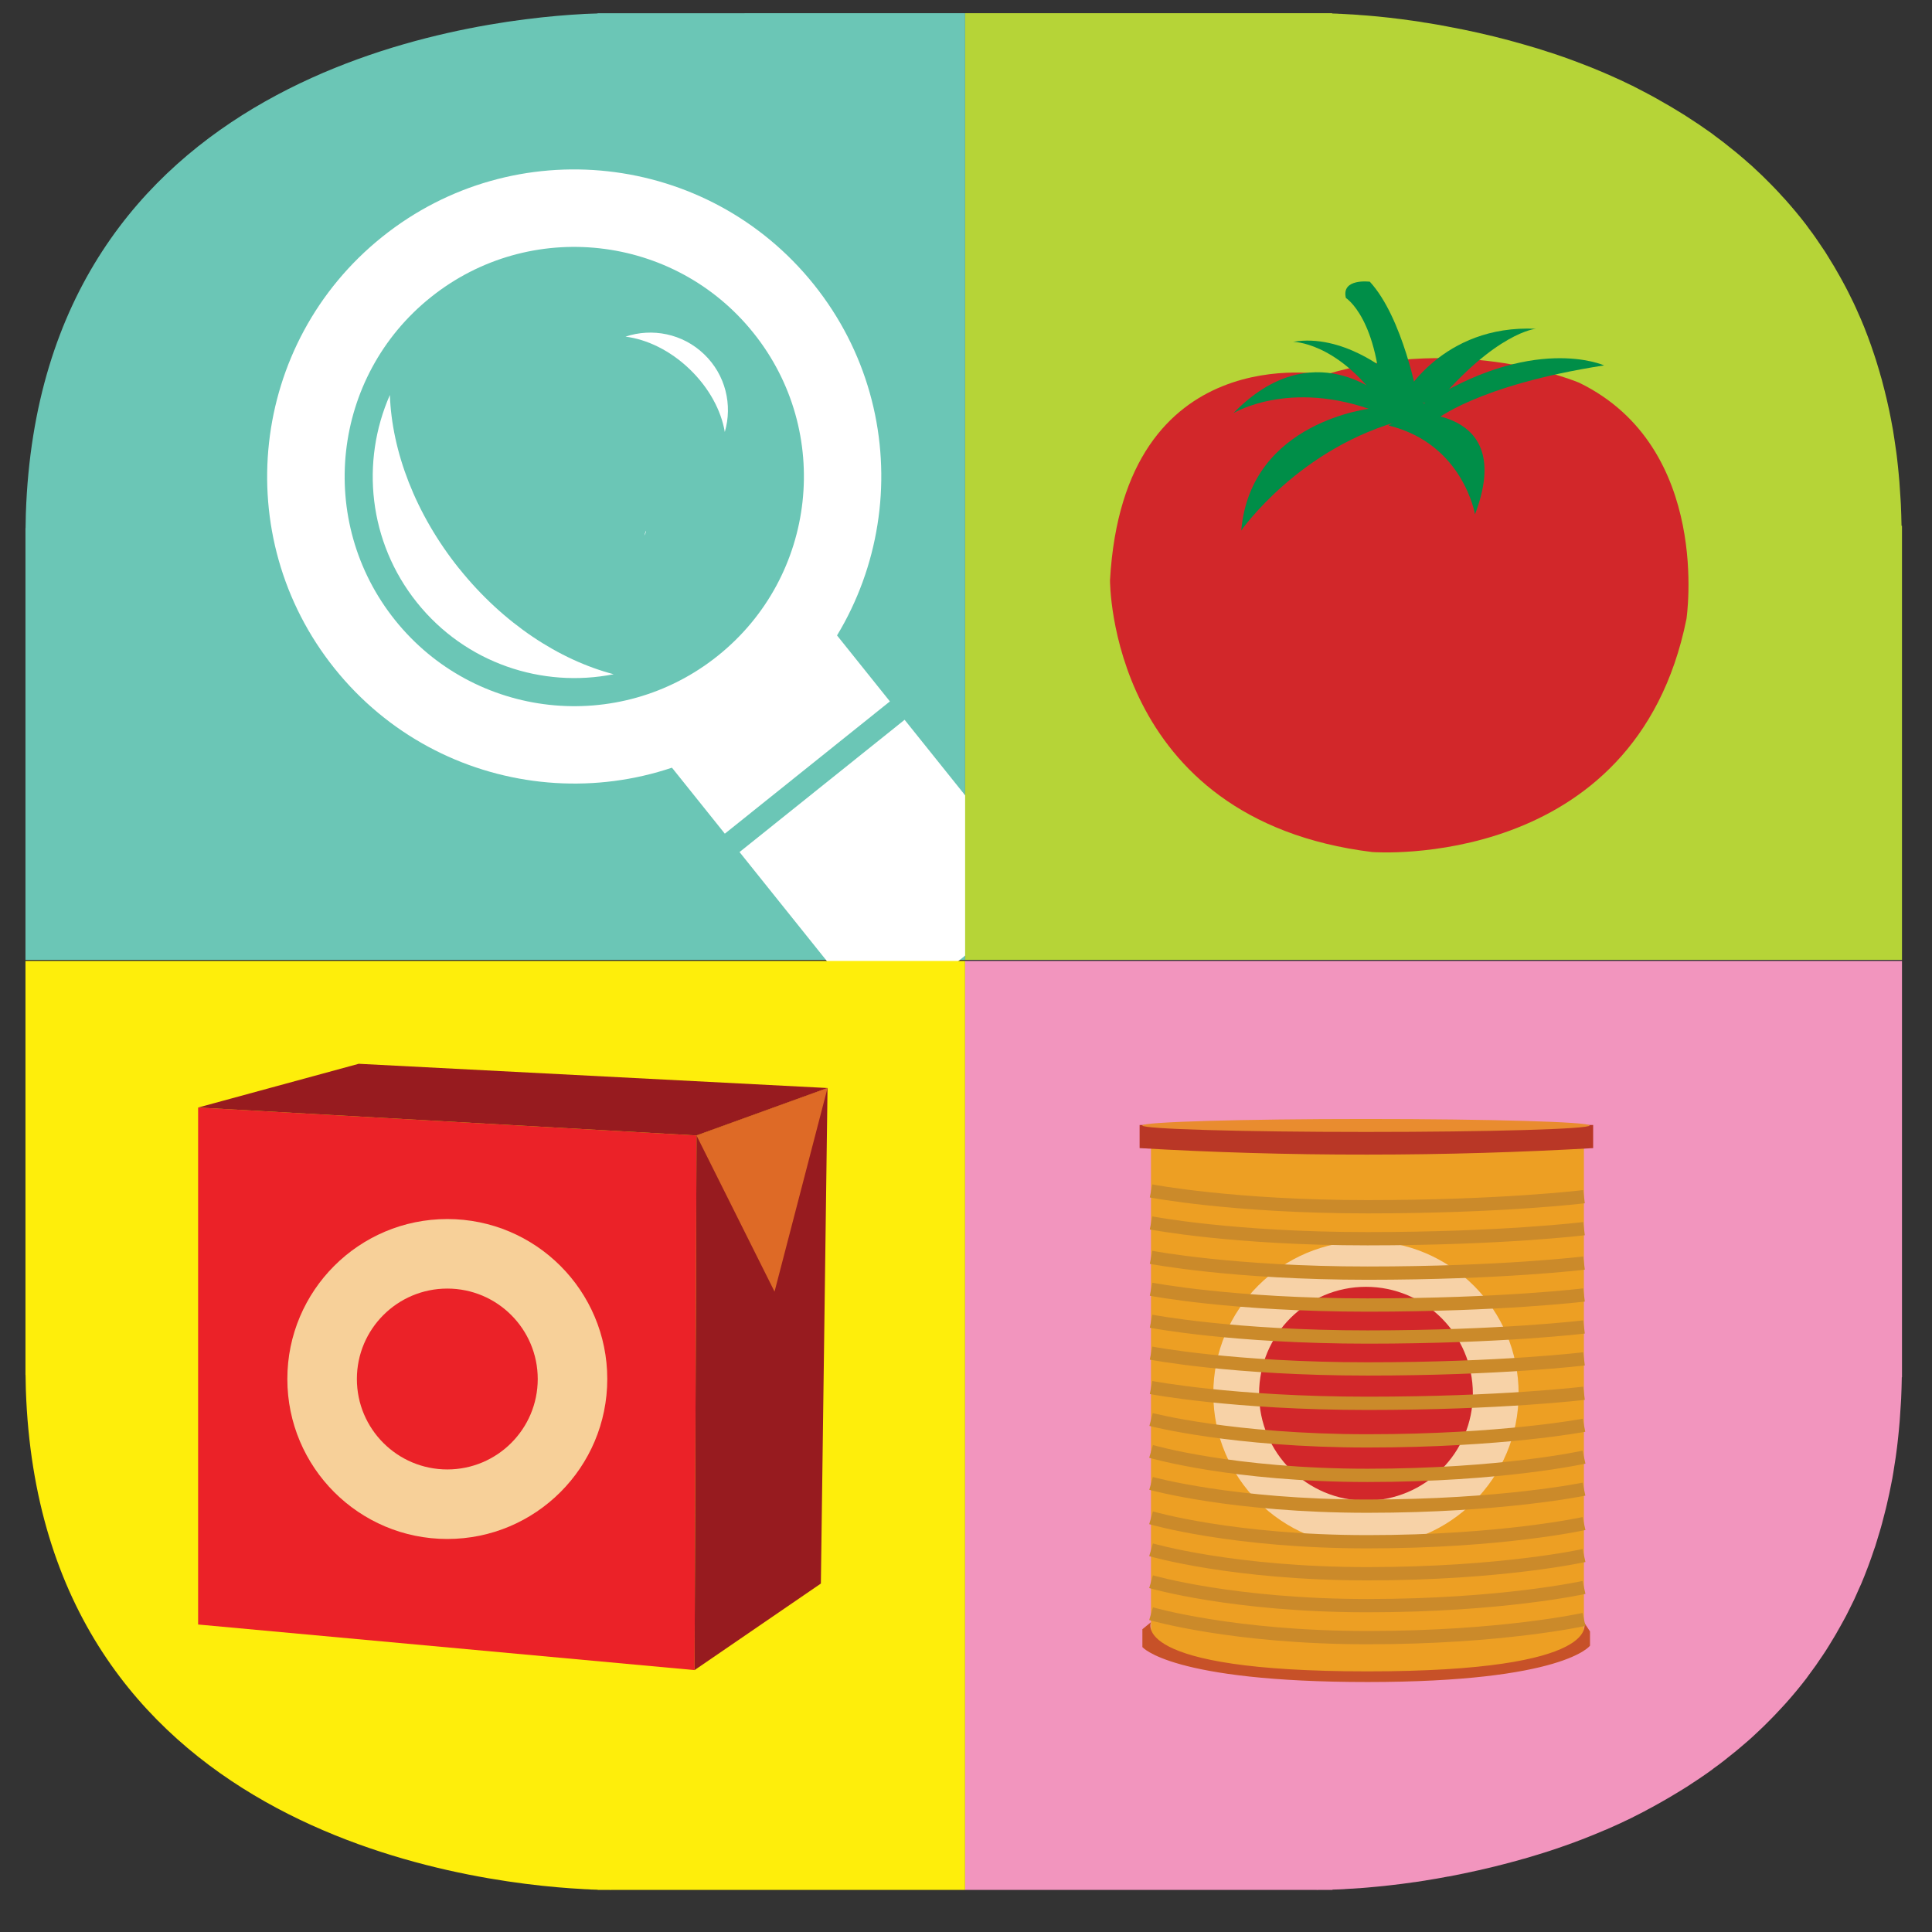 <?xml version="1.0" encoding="UTF-8"?>
<!DOCTYPE svg PUBLIC "-//W3C//DTD SVG 1.1//EN" "http://www.w3.org/Graphics/SVG/1.1/DTD/svg11.dtd">
<!-- Creator: CorelDRAW -->
<svg xmlns="http://www.w3.org/2000/svg" xml:space="preserve" width="33.867mm" height="33.867mm" version="1.1" style="shape-rendering:geometricPrecision; text-rendering:geometricPrecision; image-rendering:optimizeQuality; fill-rule:evenodd; clip-rule:evenodd"
viewBox="0 0 3386.7 3386.7"
 xmlns:xlink="http://www.w3.org/1999/xlink"
 xmlns:xodm="http://www.corel.com/coreldraw/odm/2003">
 <rect x="0" y="0" width="3386.7" height="3386.7" fill="#333333" stroke="none"/>
 <defs>
  <style type="text/css">
   <![CDATA[
    .str0 {stroke:#CB8A2A;stroke-width:23.28;stroke-miterlimit:22.926}
    .fil17 {fill:none}
    .fil5 {fill:none;fill-rule:nonzero}
    .fil10 {fill:#008E48;fill-rule:nonzero}
    .fil0 {fill:#6BC6B6;fill-rule:nonzero}
    .fil7 {fill:#971B1F;fill-rule:nonzero}
    .fil3 {fill:#B6D437;fill-rule:nonzero}
    .fil12 {fill:#B93726;fill-rule:nonzero}
    .fil14 {fill:#C75128;fill-rule:nonzero}
    .fil9 {fill:#D2272A;fill-rule:nonzero}
    .fil8 {fill:#DE6A26;fill-rule:nonzero}
    .fil13 {fill:#E98C2F;fill-rule:nonzero}
    .fil6 {fill:#EB2228;fill-rule:nonzero}
    .fil11 {fill:#ED9F23;fill-rule:nonzero}
    .fil4 {fill:#F295BE;fill-rule:nonzero}
    .fil16 {fill:#F7D099;fill-rule:nonzero}
    .fil15 {fill:#F7D2A7;fill-rule:nonzero}
    .fil2 {fill:#FEEE0B;fill-rule:nonzero}
    .fil1 {fill:white;fill-rule:nonzero}
   ]]>
  </style>
   <clipPath id="id0">
    <path d="M3334.1 921.74l0 1471.45 0 0 0 21.07 -0.33 0c-0.16,12.64 -0.65,25.12 -1.13,37.27 -0.16,2.76 -0.33,5.35 -0.49,8.11 -0.65,10.69 -1.29,21.23 -2.1,31.6 -0.33,5.03 -0.81,9.73 -1.3,14.59 -0.81,7.78 -1.46,15.72 -2.43,23.34 -0.49,5.35 -1.3,10.54 -1.95,15.72 -0.98,6.97 -1.79,14.26 -3.08,21.07 -0.81,5.35 -1.63,10.54 -2.44,15.72 -1.13,6.81 -2.26,13.62 -3.73,20.1 -0.97,5.19 -1.94,10.22 -3.08,15.41 -1.46,6.48 -2.91,12.96 -4.37,19.45 -1.14,4.86 -2.27,9.88 -3.57,14.58 -1.62,6.48 -3.4,12.97 -5.02,19.45 -1.3,4.54 -2.43,9.08 -3.89,13.62 -1.95,6.81 -4.05,13.62 -6.16,20.26 -1.13,3.89 -2.26,7.62 -3.73,11.35 -3.24,9.88 -6.65,19.45 -10.21,29.01 -0.49,1.3 -0.98,2.92 -1.62,4.22 -3.41,9.23 -6.98,17.99 -10.7,26.9 -1.46,3.41 -3.08,6.65 -4.54,10.05 -2.76,6.16 -5.35,12.32 -8.26,18.48 -1.79,3.89 -3.74,7.45 -5.52,11.18 -2.76,5.52 -5.35,11.02 -8.26,16.54 -1.95,3.73 -4.05,7.29 -6,11.02 -2.92,5.19 -5.67,10.37 -8.75,15.56 -1.95,3.73 -4.05,7.13 -6.16,10.69 -3.08,5.19 -6.16,10.22 -9.24,15.24 -2.11,3.41 -4.21,6.65 -6.32,10.05 -3.41,5.02 -6.65,10.21 -10.21,15.07 -1.95,3.08 -4.05,6.16 -6.16,9.08 -3.89,5.52 -7.78,10.86 -11.83,16.21 -1.62,2.27 -3.41,4.7 -5.02,6.97 -11.67,15.24 -23.83,29.83 -36.31,43.77 -1.63,1.78 -3.41,3.73 -5.03,5.51 -4.54,5.03 -9.24,10.05 -14.1,15.08 -2.11,2.27 -4.37,4.54 -6.48,6.65 -4.38,4.37 -8.59,8.75 -12.97,12.97 -2.27,2.26 -4.7,4.54 -7.13,6.8 -4.22,4.05 -8.59,8.11 -12.81,12 -2.43,2.1 -5.02,4.37 -7.45,6.64 -4.38,3.89 -8.91,7.62 -13.45,11.51 -2.44,1.95 -4.87,4.22 -7.13,6 -4.87,4.05 -9.73,7.78 -14.59,11.67 -2.11,1.79 -4.38,3.57 -6.48,5.19 -5.52,4.38 -11.19,8.59 -16.86,12.65 -1.46,1.13 -3.08,2.1 -4.38,3.4 -14.75,10.7 -29.82,20.75 -44.9,30.47 -0.8,0.49 -1.62,0.98 -2.43,1.46 -6.64,4.22 -13.29,8.27 -19.93,12.16 -1.78,1.13 -3.57,2.1 -5.35,3.24 -5.84,3.4 -11.51,6.64 -17.34,10.04 -1.95,1.14 -4.22,2.27 -6.16,3.41 -5.51,3.24 -11.19,6.16 -16.69,9.08l-6.49 3.56c-5.67,2.92 -11.18,5.68 -16.85,8.59 -1.95,0.98 -4.05,1.95 -6,3.08 -6.16,2.92 -12.16,5.68 -18.15,8.59 -1.63,0.81 -3.24,1.46 -4.87,2.27 -6.97,3.24 -14.1,6.16 -21.07,9.4 -0.65,0.16 -1.14,0.49 -1.79,0.65 -23.82,10.22 -47.33,19.45 -70.99,27.72 -0.81,0.32 -1.62,0.48 -2.43,0.81 -6.81,2.43 -13.78,4.86 -20.43,6.97 -1.3,0.48 -2.76,0.81 -3.89,1.3 -6.48,1.95 -12.8,4.05 -19.12,6 -1.46,0.48 -2.92,0.8 -4.38,1.29 -6.16,1.79 -12.48,3.89 -18.8,5.68 -1.3,0.32 -2.43,0.65 -3.89,0.97 -6.65,1.95 -13.29,3.89 -19.93,5.51 -0.65,0.16 -1.46,0.49 -2.11,0.65 -37.6,10.05 -73.91,18 -107.95,24.48 -0.49,0 -0.98,0.16 -1.46,0.16 -6.16,1.13 -12.32,2.26 -18.48,3.4 -0.65,0.16 -1.29,0.16 -1.94,0.33 -6,0.97 -11.83,1.95 -17.67,2.91 -0.49,0.16 -0.98,0.16 -1.63,0.33 -5.99,0.81 -11.99,1.78 -17.99,2.76l-0.34 -0.02c-31.12,4.54 -59.16,7.46 -83.47,9.57l-0.16 0c-4.7,0.48 -9.24,0.8 -13.62,1.13l-0.97 0c-4.21,0.32 -8.1,0.65 -11.83,0.81l-1.29 0c-3.74,0.32 -7.3,0.48 -10.87,0.65 -0.32,0 -0.65,0.16 -0.81,0.16 -3.73,0.16 -7.13,0.32 -10.53,0.48l-0.33 0.01c-3.56,0.16 -6.97,0.32 -10.21,0.32l0 0.49 -23.18 0c-1.3,0 -2.76,0 -3.73,0.15 -0.81,0 -1.62,0 -2.27,-0.15l-1233.81 0c-0.81,0.15 -1.46,0.15 -2.43,0.15 -0.98,-0.15 -2.11,-0.15 -3.57,-0.15l-19.13 0 0 -0.33 -1.46 0c-1.62,-0.16 -3.41,-0.16 -5.19,-0.16 -1.46,-0.16 -3.24,-0.16 -4.86,-0.16 -1.3,-0.16 -2.76,-0.16 -4.22,-0.32 -2.75,0 -5.51,-0.16 -8.43,-0.33 -0.65,0 -1.13,0 -1.62,-0.16 -104.88,-5.51 -342.49,-31.93 -557.26,-153.33 -214.61,-121.25 -406.36,-337.47 -419.33,-722.59l-0.48 -25.29 -0.16 0 0 -1484.42 0.17 0 0.48 -25.28c25.94,-770.24 766.68,-864.74 976.59,-875.93 0.49,0 0.98,0 1.62,-0.16 2.92,-0.16 5.68,-0.16 8.43,-0.32 1.46,-0.16 2.92,-0.16 4.22,-0.16 1.62,-0.16 3.41,-0.16 4.86,-0.16 1.79,-0.16 3.57,-0.16 5.19,-0.16 0.49,-0.16 1.14,-0.16 1.46,-0.16l0 -0.32 1287.46 -0.01 0 0.48c3.41,0.16 6.81,0.32 10.37,0.32 0.16,0.16 0.33,0.16 0.33,0.16 3.4,0 6.8,0.16 10.53,0.49l0.81 0c3.57,0.16 7.13,0.33 10.87,0.65l1.29 0c3.89,0.33 7.62,0.49 11.83,0.81 0.33,0 0.65,0 0.98,0.16 4.37,0.33 8.91,0.65 13.62,0.97l0.16 0c24.31,1.95 52.35,5.03 83.47,9.57l0.33 0c5.99,0.81 11.99,1.78 17.99,2.91 0.65,0 1.13,0.16 1.62,0.16 5.84,0.98 11.67,1.79 17.67,2.92 0.65,0.16 1.3,0.32 1.95,0.32 6,1.14 12.15,2.11 18.47,3.41 0.49,0.16 0.98,0.16 1.46,0.32 33.88,6.16 70.18,14.27 107.95,24.32 0.65,0.32 1.46,0.48 2.11,0.65 6.65,1.78 13.29,3.73 19.93,5.51 1.3,0.33 2.44,0.81 3.89,1.14 6.16,1.78 12.48,3.73 18.81,5.51 1.45,0.48 2.91,0.97 4.37,1.3 6.16,1.95 12.48,4.05 19.13,6.15 1.13,0.33 2.43,0.81 3.89,1.14 6.64,2.26 13.61,4.7 20.42,6.97 0.81,0.32 1.62,0.48 2.43,0.81 23.5,8.43 47.17,17.51 71,27.71 0.65,0.16 1.13,0.49 1.78,0.81 6.97,3.08 14.1,6 21.08,9.41 1.62,0.64 3.24,1.45 4.86,2.1 6,2.92 11.99,5.68 18.15,8.76 1.95,0.81 4.05,1.78 6,2.91 5.67,2.92 11.19,5.68 16.86,8.76 2.11,0.97 4.37,2.11 6.48,3.4 5.51,2.92 11.19,5.84 16.69,9.08 1.95,1.14 4.22,2.27 6.16,3.57 5.84,3.24 11.51,6.48 17.34,9.89 1.79,1.13 3.57,2.1 5.35,3.24 6.65,4.05 13.3,8.1 19.94,12.15 0.81,0.49 1.62,0.98 2.43,1.62 15.08,9.57 30.15,19.78 44.9,30.32 1.3,1.13 2.91,2.26 4.37,3.4 5.67,4.22 11.35,8.43 16.86,12.65 2.11,1.62 4.37,3.56 6.48,5.19 4.87,3.89 9.73,7.62 14.59,11.67 2.27,1.94 4.7,4.05 7.13,5.99 4.54,3.89 9.08,7.63 13.45,11.67 2.43,2.11 5.03,4.38 7.46,6.49 4.37,4.05 8.75,8.1 12.8,11.99 2.43,2.27 4.87,4.7 7.13,6.81 4.54,4.37 8.76,8.75 12.97,12.97 2.11,2.26 4.38,4.54 6.48,6.64 4.87,5.03 9.57,10.05 14.11,15.24 1.62,1.62 3.4,3.56 5.02,5.35 12.48,14.1 24.64,28.53 36.31,43.76 1.62,2.27 3.41,4.7 5.02,6.97 4.05,5.35 8.11,10.7 11.83,16.21 2.11,3.09 4.22,6 6.16,9.08 3.56,5.03 6.81,10.05 10.21,15.08 2.11,3.41 4.22,6.65 6.32,10.21 3.09,4.87 6.16,10.05 9.24,15.08 2.11,3.56 4.22,7.13 6.16,10.7 3.08,5.18 5.84,10.37 8.75,15.56 1.95,3.73 4.05,7.29 6,11.18 2.92,5.35 5.51,10.86 8.27,16.37 1.78,3.73 3.73,7.3 5.51,11.19 2.91,6 5.51,12.15 8.26,18.32 1.46,3.4 3.08,6.64 4.54,10.21 3.73,8.75 7.3,17.67 10.7,26.74 0.65,1.46 1.13,2.92 1.62,4.22 3.57,9.56 6.97,19.13 10.21,29.01 1.3,3.73 2.44,7.46 3.74,11.35 2.1,6.65 4.21,13.45 6.15,20.26 1.3,4.54 2.43,9.08 3.89,13.62 1.63,6.48 3.41,12.8 5.03,19.45 1.13,4.86 2.26,9.73 3.56,14.58 1.46,6.48 2.92,12.81 4.38,19.61 0.97,5.03 1.94,10.05 3.08,15.24 1.3,6.65 2.43,13.45 3.73,20.1 0.81,5.19 1.62,10.37 2.43,15.72 1.13,6.97 1.95,14.1 3.08,21.07 0.65,5.19 1.46,10.37 1.95,15.72 0.97,7.62 1.62,15.56 2.43,23.34 0.49,4.87 0.98,9.73 1.3,14.59 0.81,10.37 1.46,21.07 2.11,31.61 0.16,2.75 0.32,5.34 0.48,8.1 0.49,12.15 0.98,24.8 1.14,37.28l0.33 -0.02 0.49 0.16z"/>
   </clipPath>
 </defs>
 <g id="Capa_x0020_1">
  <g>
  </g>
  <g style="clip-path:url(#id0)">
   <g id="_1894841702816">
    <rect class="fil0" x="21.32" y="12.1" width="1670.49" height="1670.49"/>
    <g>
     <path class="fil1" d="M1129.37 938.6c0,0 3.4,-4.22 2.91,-8.43l-2.91 8.43zm0 0l0 0 0 0z"/>
    </g>
    <rect class="fil1" transform="matrix(0.478 -0.383 0.383 0.478 1163.17 1327.33)" width="605.37" height="280.46"/>
    <rect class="fil1" transform="matrix(0.478 -0.383 0.383 0.478 1296.36 1493.62)" width="605.37" height="635"/>
    <path class="fil1" d="M670.01 415.22c-231.95,185.92 -269.4,524.68 -83.48,756.63 185.92,231.95 524.68,269.4 756.63,83.48 231.95,-185.92 269.4,-524.69 83.48,-756.64 -185.92,-231.94 -524.68,-269.39 -756.63,-83.47zm588.37 734.26c-173.43,139.07 -426.94,111.03 -565.85,-62.4 -138.91,-173.43 -111.03,-426.94 62.4,-565.85 173.44,-139.07 426.94,-111.03 565.86,62.4 139.07,173.43 111.03,426.94 -62.41,565.85z"/>
    <path class="fil1" d="M805.02 996.95c-77.15,-96.28 -118.16,-206.02 -121.57,-304.56 -51.38,116.7 -37.76,257.39 47.49,363.89 85.26,106.49 219.63,150.41 344.77,125.61 -95.31,-24.96 -193.53,-88.82 -270.69,-185.1l0 0.16z"/>
    <path class="fil1" d="M1208.95 647.16c34.2,32.91 55.27,72.62 61.59,110.06 13.78,-47.17 1.63,-100.01 -36.31,-136.31 -37.76,-36.31 -91.25,-46.36 -137.77,-30.8 37.6,4.7 78.28,24.15 112.49,57.05l0 0z"/>
    <rect class="fil2" x="21.32" y="1684.53" width="1670.49" height="1670.49"/>
    <rect class="fil3" x="1691.81" y="12.1" width="1670.49" height="1670.49"/>
    <rect class="fil4" x="1691.81" y="1684.53" width="1670.49" height="1670.49"/>
    <path class="fil5" d="M1169.89 697.09c0,0 21.55,30.47 54.94,25.45"/>
    <polygon class="fil6" points="1217.54,2927.59 347.29,2847.68 347.29,1941.44 1220.95,1990.4 "/>
    <polygon class="fil7" points="1438.95,2775.88 1217.54,2927.59 1220.95,1990.4 1450.62,1907.24 "/>
    <polygon class="fil7" points="1220.95,1990.4 347.29,1941.44 628.83,1864.77 1450.62,1907.24 "/>
    <polygon class="fil8" points="1220.95,1990.4 1357.74,2264.16 1450.62,1907.24 "/>
    <path class="fil9" d="M2322.99 656.89c0,0 -352.87,-66.94 -377.19,360 0,0 -2.91,419.81 459.69,476.7 0,0 461.14,35.5 550.77,-408.46 0,0 45.55,-300.35 -187.86,-414.14 0,0 -202.12,-86.88 -445.42,-14.26l0.01 0.16z"/>
    <path class="fil10" d="M2401.27 493.83c0,0 -50.57,-6.48 -41.98,28.53 0,0 58.35,36.31 62.57,194.18l3.56 16.37 66.14 4.22 27.71 -10.7 -34.2 -28.53c0,0 -25.61,-140.85 -83.96,-204.23l0.16 0.16z"/>
    <g>
     <path class="fil10" d="M2369.18 518.46c0,0 18.15,-3.89 25.93,-16.37l-25.93 16.37zm0 0l0 0 0 0z"/>
    </g>
    <path class="fil10" d="M2467.41 724.48c0,0 191.42,-14.91 118.16,177.16 0,0 -20.59,-123.83 -151.56,-155.76l33.39 -21.4 0.01 0z"/>
    <path class="fil10" d="M2463.19 735.34l-59 -19.45c0,0 -211.37,22.04 -228.38,214.12 0,0 101.79,-146.69 287.38,-194.67z"/>
    <path class="fil10" d="M2425.42 695.95c0,0 -124.48,-114.44 -263.23,28.21 0,0 107.47,-65.16 268.26,4.54l-5.02 -32.75 -0.01 0z"/>
    <path class="fil10" d="M2434.02 652.52c0,0 -80.4,-68.24 -167.28,-53.33 0,0 74.72,0 149.45,102.44l32.1 -14.26 -14.27 -34.85 0 0z"/>
    <path class="fil10" d="M2459.63 695.95c0,0 68.24,-127.4 232.59,-119.62 0,0 -69.69,5.67 -177.81,135.18l-54.78 -15.72 0 0.16z"/>
    <path class="fil10" d="M2515.06 737.29c0,0 72.62,-61.92 296.78,-96.77 0,0 -125.29,-56.9 -321.58,71.15l24.97 25.61 -0.17 0.01z"/>
    <path class="fil11" d="M2776.51 2885.94c-89.47,27.07 -168.73,56.24 -375.08,56.24 -248.81,0 -293.06,-28.69 -383.82,-56.24l0 -892.63 758.9 0 0 892.63z"/>
    <path class="fil12" d="M2792.72 1972.08l-795.05 0 0 40.52c126.11,7.3 259.18,11.52 398.75,11.35 138.58,0 270.85,-4.21 396.3,-11.35l0 -40.52 0 0z"/>
    <ellipse class="fil13" cx="2394.47" cy="1972.89" rx="392.09" ry="11.35"/>
    <path class="fil14" d="M2017.77 2843.47l-15.23 12.48 0 31.28c0,0 50.25,61.27 394.68,61.27 344.44,0 389.99,-63.7 389.99,-63.7l0 -24.97 -10.7 -16.21c0,0 40.69,86.23 -379.45,86.23 -420.13,0 -379.44,-86.23 -379.44,-86.23l0.15 -0.15z"/>
    <circle class="fil15" cx="2394.47" cy="2443.11" r="267.6"/>
    <circle class="fil9" cx="2394.47" cy="2443.11" r="187.38"/>
    <path class="fil5 str0" d="M2017.77 2087.65c0,0 143.46,27.72 379.45,27.72 236,0 379.45,-17.67 379.45,-17.67"/>
    <path class="fil5 str0" d="M2017.77 2143.73c0,0 143.46,27.71 379.45,27.71 236,0 379.45,-17.66 379.45,-17.66"/>
    <path class="fil5 str0" d="M2017.77 2204.03c0,0 143.46,27.71 379.45,27.71 236,0 379.45,-17.66 379.45,-17.66"/>
    <path class="fil5 str0" d="M2017.77 2259.95c0,0 143.46,27.71 379.45,27.71 236,0 379.45,-17.66 379.45,-17.66"/>
    <path class="fil5 str0" d="M2017.77 2316.03c0,0 143.46,27.71 379.45,27.71 236,0 379.45,-17.66 379.45,-17.66"/>
    <path class="fil5 str0" d="M2017.77 2371.95c0,0 143.46,27.72 379.45,27.72 236,0 379.45,-17.67 379.45,-17.67"/>
    <path class="fil5 str0" d="M2017.77 2432.25c0,0 143.46,27.71 379.45,27.71 236,0 379.45,-17.66 379.45,-17.66"/>
    <path class="fil5 str0" d="M2017.77 2488.33c0,0 143.46,37.45 379.45,37.45 236,0 379.45,-27.39 379.45,-27.39"/>
    <path class="fil5 str0" d="M2017.77 2544.25c0,0 143.46,41.99 379.45,41.99 236,0 379.45,-31.93 379.45,-31.93"/>
    <path class="fil5 str0" d="M2017.77 2600.33c0,0 143.46,39.88 379.45,39.88 236,0 379.45,-29.82 379.45,-29.82"/>
    <path class="fil5 str0" d="M2017.77 2660.63c0,0 143.46,41.99 379.45,41.99 236,0 379.45,-31.93 379.45,-31.93"/>
    <path class="fil5 str0" d="M2017.77 2716.71c0,0 143.46,41.98 379.45,41.98 236,0 379.45,-31.93 379.45,-31.93"/>
    <path class="fil5 str0" d="M2017.77 2772.64c0,0 143.46,41.98 379.45,41.98 236,0 379.45,-31.93 379.45,-31.93"/>
    <path class="fil5 str0" d="M2017.77 2828.72c0,0 143.46,41.98 379.45,41.98 236,0 379.45,-31.93 379.45,-31.93"/>
    <circle class="fil16" cx="784.11" cy="2417.34" r="280.41"/>
    <circle class="fil6" cx="784.11" cy="2417.34" r="158.52"/>
   </g>
  </g>
  <path class="fil17" d="M3334.1 921.74l0 1471.45 0 0 0 21.07 -0.33 0c-0.16,12.64 -0.65,25.12 -1.13,37.27 -0.16,2.76 -0.33,5.35 -0.49,8.11 -0.65,10.69 -1.29,21.23 -2.1,31.6 -0.33,5.03 -0.81,9.73 -1.3,14.59 -0.81,7.78 -1.46,15.72 -2.43,23.34 -0.49,5.35 -1.3,10.54 -1.95,15.72 -0.98,6.97 -1.79,14.26 -3.08,21.07 -0.81,5.35 -1.63,10.54 -2.44,15.72 -1.13,6.81 -2.26,13.62 -3.73,20.1 -0.97,5.19 -1.94,10.22 -3.08,15.41 -1.46,6.48 -2.91,12.96 -4.37,19.45 -1.14,4.86 -2.27,9.88 -3.57,14.58 -1.62,6.48 -3.4,12.97 -5.02,19.45 -1.3,4.54 -2.43,9.08 -3.89,13.62 -1.95,6.81 -4.05,13.62 -6.16,20.26 -1.13,3.89 -2.26,7.62 -3.73,11.35 -3.24,9.88 -6.65,19.45 -10.21,29.01 -0.49,1.3 -0.98,2.92 -1.62,4.22 -3.41,9.23 -6.98,17.99 -10.7,26.9 -1.46,3.41 -3.08,6.65 -4.54,10.05 -2.76,6.16 -5.35,12.32 -8.26,18.48 -1.79,3.89 -3.74,7.45 -5.52,11.18 -2.76,5.52 -5.35,11.02 -8.26,16.54 -1.95,3.73 -4.05,7.29 -6,11.02 -2.92,5.19 -5.67,10.37 -8.75,15.56 -1.95,3.73 -4.05,7.13 -6.16,10.69 -3.08,5.19 -6.16,10.22 -9.24,15.24 -2.11,3.41 -4.21,6.65 -6.32,10.05 -3.41,5.02 -6.65,10.21 -10.21,15.07 -1.95,3.08 -4.05,6.16 -6.16,9.08 -3.89,5.52 -7.78,10.86 -11.83,16.21 -1.62,2.27 -3.41,4.7 -5.02,6.97 -11.67,15.24 -23.83,29.83 -36.31,43.77 -1.63,1.78 -3.41,3.73 -5.03,5.51 -4.54,5.03 -9.24,10.05 -14.1,15.08 -2.11,2.27 -4.37,4.54 -6.48,6.65 -4.38,4.37 -8.59,8.75 -12.97,12.97 -2.27,2.26 -4.7,4.54 -7.13,6.8 -4.22,4.05 -8.59,8.11 -12.81,12 -2.43,2.1 -5.02,4.37 -7.45,6.64 -4.38,3.89 -8.91,7.62 -13.45,11.51 -2.44,1.95 -4.87,4.22 -7.13,6 -4.87,4.05 -9.73,7.78 -14.59,11.67 -2.11,1.79 -4.38,3.57 -6.48,5.19 -5.52,4.38 -11.19,8.59 -16.86,12.65 -1.46,1.13 -3.08,2.1 -4.38,3.4 -14.75,10.7 -29.82,20.75 -44.9,30.47 -0.8,0.49 -1.62,0.98 -2.43,1.46 -6.64,4.22 -13.29,8.27 -19.93,12.16 -1.78,1.13 -3.57,2.1 -5.35,3.24 -5.84,3.4 -11.51,6.64 -17.34,10.04 -1.95,1.14 -4.22,2.27 -6.16,3.41 -5.51,3.24 -11.19,6.16 -16.69,9.08l-6.49 3.56c-5.67,2.92 -11.18,5.68 -16.85,8.59 -1.95,0.98 -4.05,1.95 -6,3.08 -6.16,2.92 -12.16,5.68 -18.15,8.59 -1.63,0.81 -3.24,1.46 -4.87,2.27 -6.97,3.24 -14.1,6.16 -21.07,9.4 -0.65,0.16 -1.14,0.49 -1.79,0.65 -23.82,10.22 -47.33,19.45 -70.99,27.72 -0.81,0.32 -1.62,0.48 -2.43,0.81 -6.81,2.43 -13.78,4.86 -20.43,6.97 -1.3,0.48 -2.76,0.81 -3.89,1.3 -6.48,1.95 -12.8,4.05 -19.12,6 -1.46,0.48 -2.92,0.8 -4.38,1.29 -6.16,1.79 -12.48,3.89 -18.8,5.68 -1.3,0.32 -2.43,0.65 -3.89,0.97 -6.65,1.95 -13.29,3.89 -19.93,5.51 -0.65,0.16 -1.46,0.49 -2.11,0.65 -37.6,10.05 -73.91,18 -107.95,24.48 -0.49,0 -0.98,0.16 -1.46,0.16 -6.16,1.13 -12.32,2.26 -18.48,3.4 -0.65,0.16 -1.29,0.16 -1.94,0.33 -6,0.97 -11.83,1.95 -17.67,2.91 -0.49,0.16 -0.98,0.16 -1.63,0.33 -5.99,0.81 -11.99,1.78 -17.99,2.76l-0.34 -0.02c-31.12,4.54 -59.16,7.46 -83.47,9.57l-0.16 0c-4.7,0.48 -9.24,0.8 -13.62,1.13l-0.97 0c-4.21,0.32 -8.1,0.65 -11.83,0.81l-1.29 0c-3.74,0.32 -7.3,0.48 -10.87,0.65 -0.32,0 -0.65,0.16 -0.81,0.16 -3.73,0.16 -7.13,0.32 -10.53,0.48l-0.33 0.01c-3.56,0.16 -6.97,0.32 -10.21,0.32l0 0.49 -23.18 0c-1.3,0 -2.76,0 -3.73,0.15 -0.81,0 -1.62,0 -2.27,-0.15l-1233.81 0c-0.81,0.15 -1.46,0.15 -2.43,0.15 -0.98,-0.15 -2.11,-0.15 -3.57,-0.15l-19.13 0 0 -0.33 -1.46 0c-1.62,-0.16 -3.41,-0.16 -5.19,-0.16 -1.46,-0.16 -3.24,-0.16 -4.86,-0.16 -1.3,-0.16 -2.76,-0.16 -4.22,-0.32 -2.75,0 -5.51,-0.16 -8.43,-0.33 -0.65,0 -1.13,0 -1.62,-0.16 -104.88,-5.51 -342.49,-31.93 -557.26,-153.33 -214.61,-121.25 -406.36,-337.47 -419.33,-722.59l-0.48 -25.29 -0.16 0 0 -1484.42 0.17 0 0.48 -25.28c25.94,-770.24 766.68,-864.74 976.59,-875.93 0.49,0 0.98,0 1.62,-0.16 2.92,-0.16 5.68,-0.16 8.43,-0.32 1.46,-0.16 2.92,-0.16 4.22,-0.16 1.62,-0.16 3.41,-0.16 4.86,-0.16 1.79,-0.16 3.57,-0.16 5.19,-0.16 0.49,-0.16 1.14,-0.16 1.46,-0.16l0 -0.32 1287.46 -0.01 0 0.48c3.41,0.16 6.81,0.32 10.37,0.32 0.16,0.16 0.33,0.16 0.33,0.16 3.4,0 6.8,0.16 10.53,0.49l0.81 0c3.57,0.16 7.13,0.33 10.87,0.65l1.29 0c3.89,0.33 7.62,0.49 11.83,0.81 0.33,0 0.65,0 0.98,0.16 4.37,0.33 8.91,0.65 13.62,0.97l0.16 0c24.31,1.95 52.35,5.03 83.47,9.57l0.33 0c5.99,0.81 11.99,1.78 17.99,2.91 0.65,0 1.13,0.16 1.62,0.16 5.84,0.98 11.67,1.79 17.67,2.92 0.65,0.16 1.3,0.32 1.95,0.32 6,1.14 12.15,2.11 18.47,3.41 0.49,0.16 0.98,0.16 1.46,0.32 33.88,6.16 70.18,14.27 107.95,24.32 0.65,0.32 1.46,0.48 2.11,0.65 6.65,1.78 13.29,3.73 19.93,5.51 1.3,0.33 2.44,0.81 3.89,1.14 6.16,1.78 12.48,3.73 18.81,5.51 1.45,0.48 2.91,0.97 4.37,1.3 6.16,1.95 12.48,4.05 19.13,6.15 1.13,0.33 2.43,0.81 3.89,1.14 6.64,2.26 13.61,4.7 20.42,6.97 0.81,0.32 1.62,0.48 2.43,0.81 23.5,8.43 47.17,17.51 71,27.71 0.65,0.16 1.13,0.49 1.78,0.81 6.97,3.08 14.1,6 21.08,9.41 1.62,0.64 3.24,1.45 4.86,2.1 6,2.92 11.99,5.68 18.15,8.76 1.95,0.81 4.05,1.78 6,2.91 5.67,2.92 11.19,5.68 16.86,8.76 2.11,0.97 4.37,2.11 6.48,3.4 5.51,2.92 11.19,5.84 16.69,9.08 1.95,1.14 4.22,2.27 6.16,3.57 5.84,3.24 11.51,6.48 17.34,9.89 1.79,1.13 3.57,2.1 5.35,3.24 6.65,4.05 13.3,8.1 19.94,12.15 0.81,0.49 1.62,0.98 2.43,1.62 15.08,9.57 30.15,19.78 44.9,30.32 1.3,1.13 2.91,2.26 4.37,3.4 5.67,4.22 11.35,8.43 16.86,12.65 2.11,1.62 4.37,3.56 6.48,5.19 4.87,3.89 9.73,7.62 14.59,11.67 2.27,1.94 4.7,4.05 7.13,5.99 4.54,3.89 9.08,7.63 13.45,11.67 2.43,2.11 5.03,4.38 7.46,6.49 4.37,4.05 8.75,8.1 12.8,11.99 2.43,2.27 4.87,4.7 7.13,6.81 4.54,4.37 8.76,8.75 12.97,12.97 2.11,2.26 4.38,4.54 6.48,6.64 4.87,5.03 9.57,10.05 14.11,15.24 1.62,1.62 3.4,3.56 5.02,5.35 12.48,14.1 24.64,28.53 36.31,43.76 1.62,2.27 3.41,4.7 5.02,6.97 4.05,5.35 8.11,10.7 11.83,16.21 2.11,3.09 4.22,6 6.16,9.08 3.56,5.03 6.81,10.05 10.21,15.08 2.11,3.41 4.22,6.65 6.32,10.21 3.09,4.87 6.16,10.05 9.24,15.08 2.11,3.56 4.22,7.13 6.16,10.7 3.08,5.18 5.84,10.37 8.75,15.56 1.95,3.73 4.05,7.29 6,11.18 2.92,5.35 5.51,10.86 8.27,16.37 1.78,3.73 3.73,7.3 5.51,11.19 2.91,6 5.51,12.15 8.26,18.32 1.46,3.4 3.08,6.64 4.54,10.21 3.73,8.75 7.3,17.67 10.7,26.74 0.65,1.46 1.13,2.92 1.62,4.22 3.57,9.56 6.97,19.13 10.21,29.01 1.3,3.73 2.44,7.46 3.74,11.35 2.1,6.65 4.21,13.45 6.15,20.26 1.3,4.54 2.43,9.08 3.89,13.62 1.63,6.48 3.41,12.8 5.03,19.45 1.13,4.86 2.26,9.73 3.56,14.58 1.46,6.48 2.92,12.81 4.38,19.61 0.97,5.03 1.94,10.05 3.08,15.24 1.3,6.65 2.43,13.45 3.73,20.1 0.81,5.19 1.62,10.37 2.43,15.72 1.13,6.97 1.95,14.1 3.08,21.07 0.65,5.19 1.46,10.37 1.95,15.72 0.97,7.62 1.62,15.56 2.43,23.34 0.49,4.87 0.98,9.73 1.3,14.59 0.81,10.37 1.46,21.07 2.11,31.61 0.16,2.75 0.32,5.34 0.48,8.1 0.49,12.15 0.98,24.8 1.14,37.28l0.33 -0.02 0.49 0.16z"/>
 </g>
</svg>
